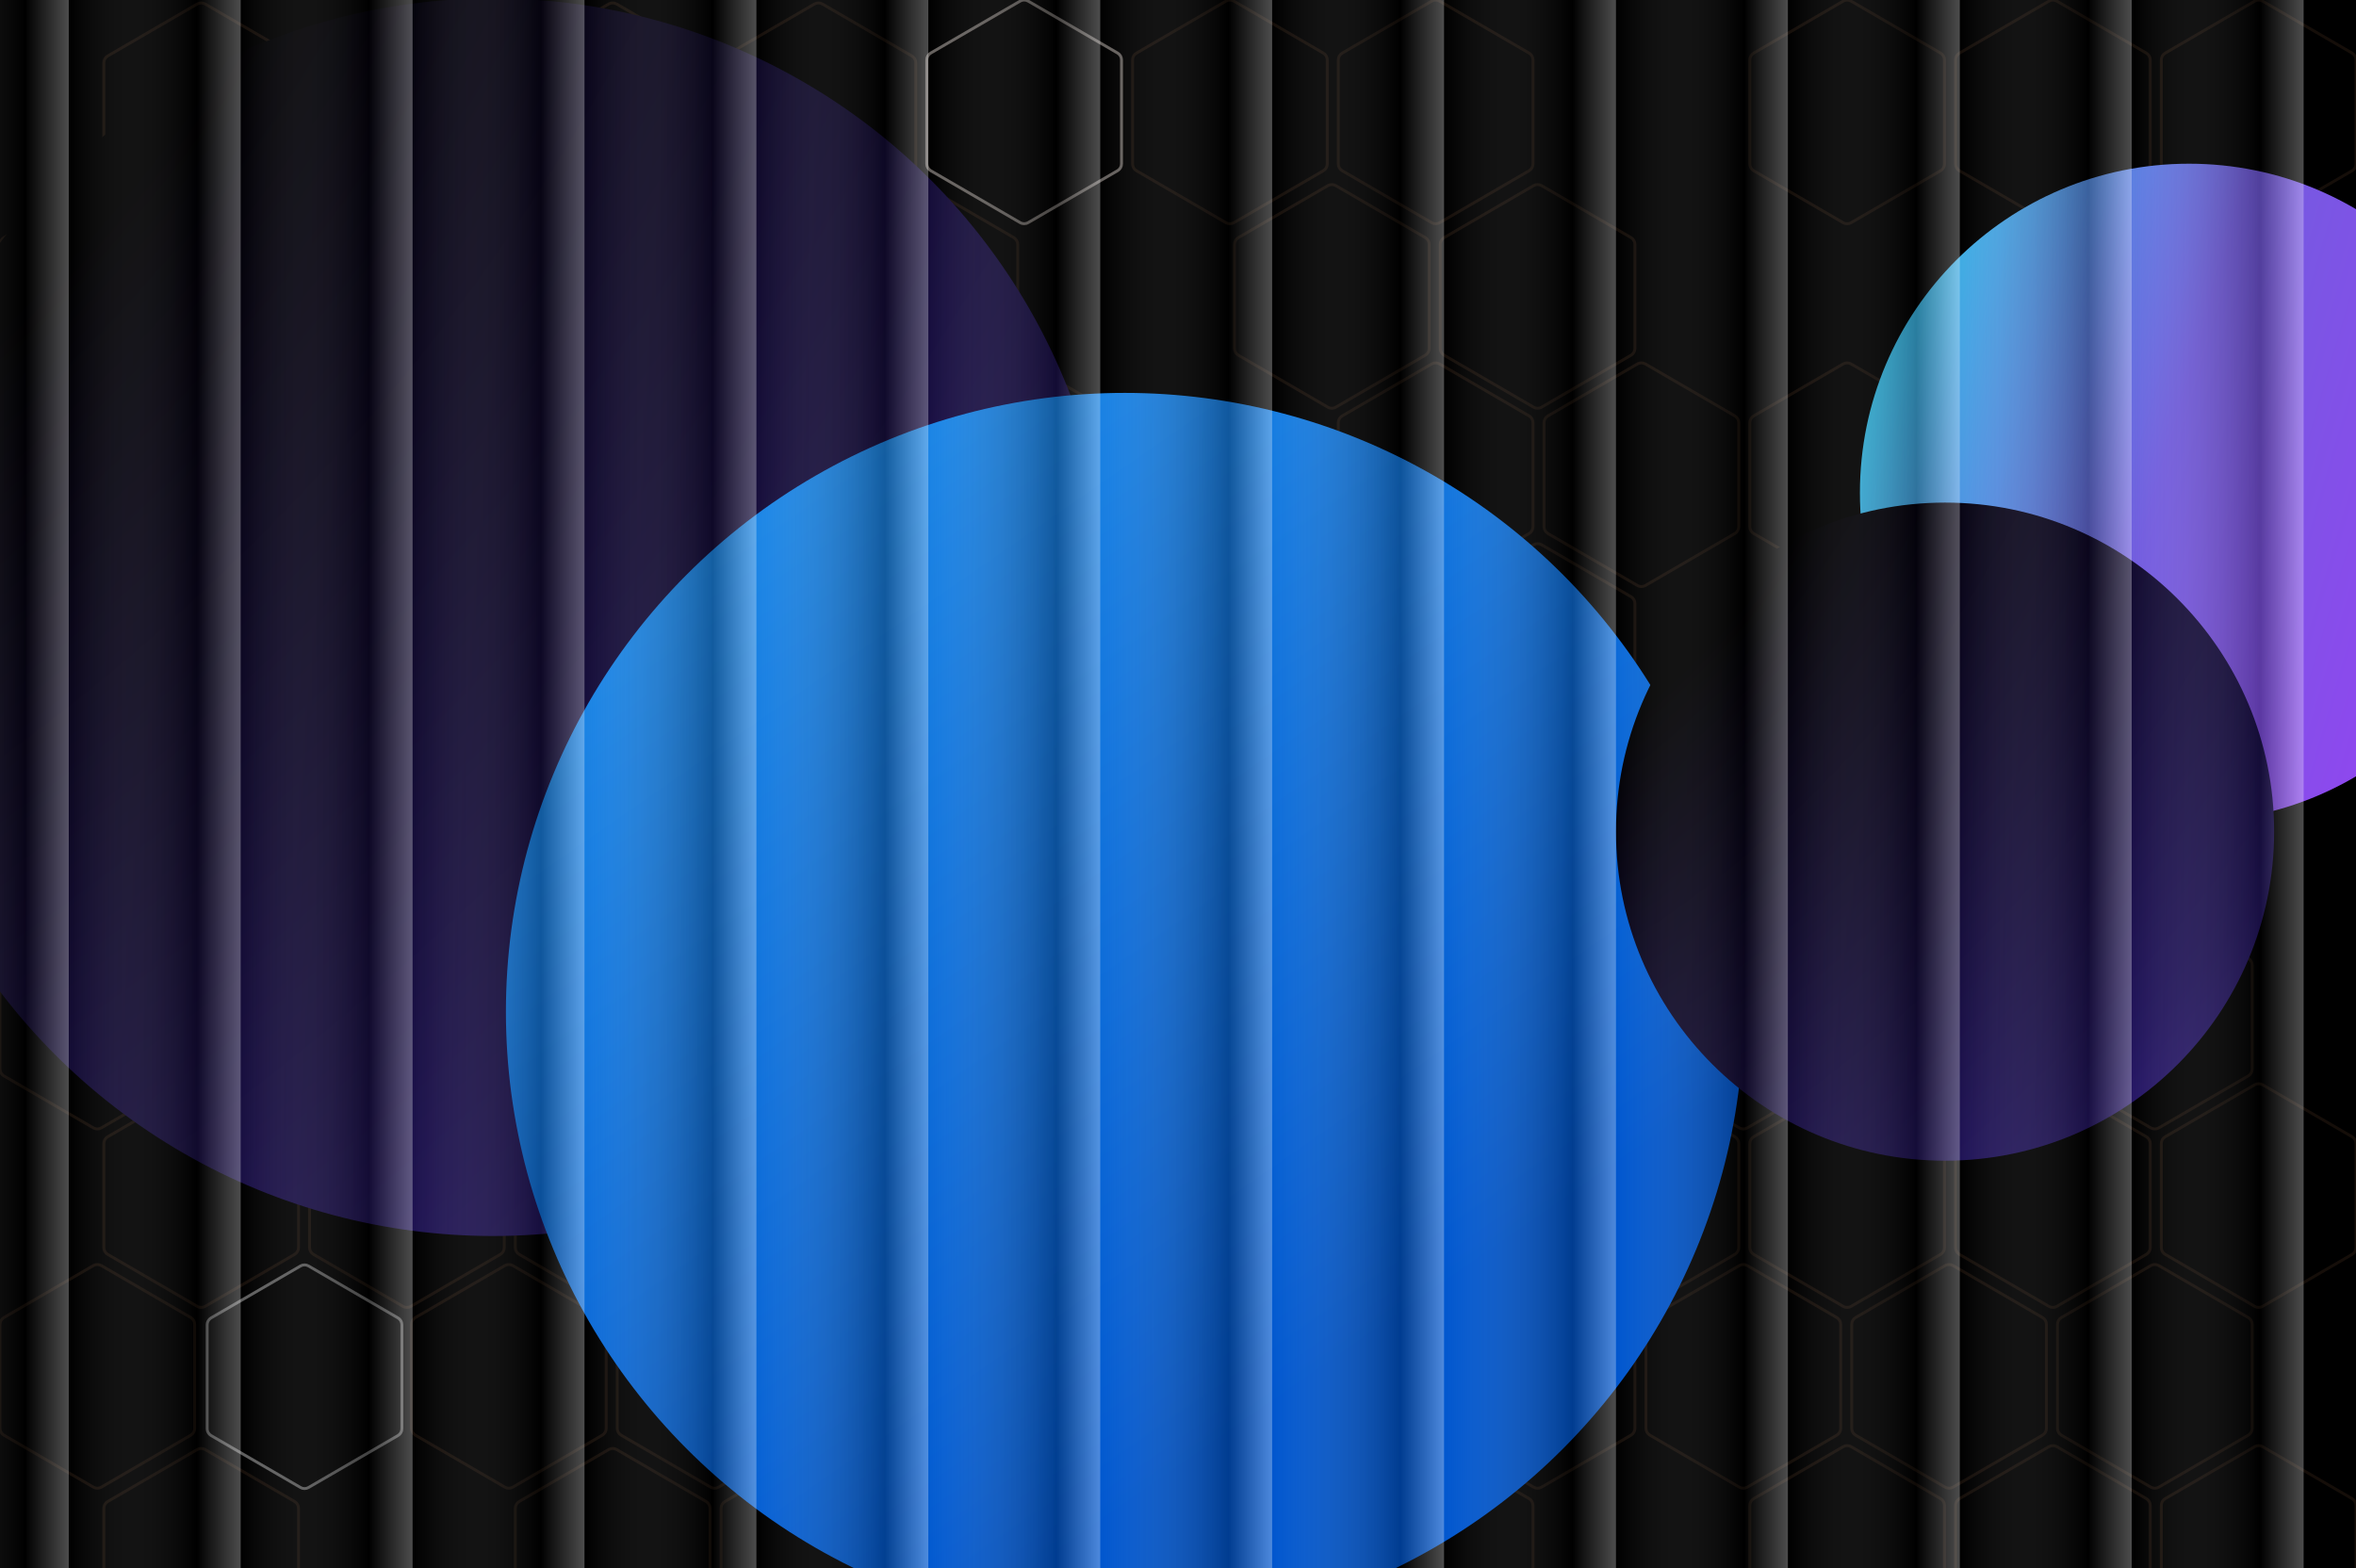 <svg width="1439" height="958" viewBox="0 0 1439 958" fill="none" xmlns="http://www.w3.org/2000/svg">
<g clip-path="url(#clip0_516_7473)">
<rect width="1439" height="958" fill="black"/>
<g opacity="0.1">
<path d="M125.303 224.058L179.933 255.788C181.422 256.653 182.338 258.244 182.338 259.966V323.486C182.338 325.208 181.422 326.799 179.933 327.664L125.303 359.394C123.803 360.266 121.949 360.266 120.449 359.394L65.819 327.664C64.33 326.799 63.414 325.208 63.414 323.486V259.966C63.414 258.244 64.33 256.653 65.819 255.788L120.449 224.058C121.949 223.186 123.803 223.186 125.303 224.058Z" stroke="#DB8E5E" stroke-width="1.754"/>
</g>
<g opacity="0.1">
<path d="M250.964 224.058L305.596 255.788C307.085 256.653 308.001 258.244 308.001 259.966V323.486C308.001 325.208 307.085 326.799 305.596 327.664L250.964 359.394C249.464 360.266 247.612 360.266 246.111 359.394L191.48 327.664C189.992 326.799 189.076 325.208 189.076 323.486V259.966C189.076 258.244 189.992 256.653 191.48 255.788L246.111 224.058C247.612 223.186 249.464 223.186 250.964 224.058Z" stroke="#DB8E5E" stroke-width="1.754"/>
</g>
<g opacity="0.1">
<path d="M502.299 224.058L556.93 255.788C558.419 256.653 559.335 258.244 559.335 259.966V323.486C559.335 325.208 558.419 326.799 556.93 327.664L502.299 359.394C500.799 360.266 498.946 360.266 497.446 359.394L442.814 327.664C441.326 326.799 440.41 325.208 440.41 323.486V259.966C440.41 258.244 441.326 256.653 442.814 255.788L497.446 224.058C498.946 223.186 500.799 223.186 502.299 224.058Z" stroke="#DB8E5E" stroke-width="1.754"/>
</g>
<g opacity="0.1">
<path d="M627.969 222.312L682.6 254.042C684.089 254.907 685.004 256.498 685.004 258.22V321.74C685.004 323.462 684.089 325.053 682.6 325.918L627.969 357.648C626.469 358.519 624.615 358.519 623.115 357.648L568.484 325.918C566.995 325.053 566.08 323.462 566.08 321.74V258.22C566.08 256.498 566.995 254.907 568.484 254.042L623.115 222.312C624.615 221.44 626.469 221.44 627.969 222.312Z" stroke="#DB8E5E" stroke-width="1.754"/>
</g>
<g opacity="0.1">
<path d="M879.295 222.312L933.926 254.042C935.417 254.907 936.329 256.498 936.329 258.22V321.74C936.329 323.462 935.417 325.053 933.926 325.918L879.295 357.648C877.795 358.519 875.943 358.519 874.442 357.648L819.811 325.918C818.322 325.053 817.406 323.462 817.406 321.74V258.22C817.406 256.498 818.322 254.907 819.811 254.042L874.442 222.312C875.943 221.44 877.795 221.44 879.295 222.312Z" stroke="#DB8E5E" stroke-width="1.754"/>
</g>
<g opacity="0.1">
<path d="M1004.96 222.312L1059.6 254.042C1061.08 254.907 1062 256.498 1062 258.22V321.74C1062 323.462 1061.08 325.053 1059.6 325.918L1004.96 357.648C1003.47 358.519 1001.61 358.519 1000.11 357.648L945.475 325.918C943.993 325.053 943.072 323.462 943.072 321.74V258.22C943.072 256.498 943.993 254.907 945.475 254.042L1000.11 222.312C1001.61 221.44 1003.47 221.44 1004.96 222.312Z" stroke="#DB8E5E" stroke-width="1.754"/>
</g>
<g opacity="0.1">
<path d="M1130.62 222.312L1185.25 254.042C1186.75 254.907 1187.66 256.498 1187.66 258.22V321.74C1187.66 323.462 1186.75 325.053 1185.25 325.918L1130.62 357.648C1129.12 358.519 1127.27 358.519 1125.77 357.648L1071.14 325.918C1069.65 325.053 1068.74 323.462 1068.74 321.74V258.22C1068.74 256.498 1069.65 254.907 1071.14 254.042L1125.77 222.312C1127.27 221.44 1129.12 221.44 1130.62 222.312Z" stroke="#DB8E5E" stroke-width="1.754"/>
</g>
<g opacity="0.1">
<path d="M1256.3 222.312L1310.93 254.042C1312.41 254.907 1313.33 256.498 1313.33 258.22V321.74C1313.33 323.462 1312.41 325.053 1310.93 325.918L1256.3 357.648C1254.8 358.519 1252.94 358.519 1251.44 357.648L1196.81 325.918C1195.33 325.053 1194.41 323.462 1194.41 321.74V258.22C1194.41 256.498 1195.33 254.907 1196.81 254.042L1251.44 222.312C1252.94 221.44 1254.8 221.44 1256.3 222.312Z" stroke="#DB8E5E" stroke-width="1.754"/>
</g>
<g opacity="0.1">
<path d="M1381.96 222.312L1436.6 254.042C1438.09 254.907 1439 256.498 1439 258.22V321.74C1439 323.462 1438.09 325.053 1436.6 325.918L1381.96 357.648C1380.46 358.519 1378.61 358.519 1377.12 357.648L1322.48 325.918C1320.99 325.053 1320.08 323.462 1320.08 321.74V258.22C1320.08 256.498 1320.99 254.907 1322.48 254.042L1377.12 222.312C1378.61 221.44 1380.46 221.44 1381.96 222.312Z" stroke="#DB8E5E" stroke-width="1.754"/>
</g>
<g opacity="0.1">
<path d="M125.303 2.443L179.933 34.173C181.422 35.037 182.338 36.629 182.338 38.351V101.871C182.338 103.593 181.422 105.184 179.933 106.049L125.303 137.779C123.803 138.65 121.949 138.65 120.449 137.779L65.819 106.049C64.33 105.184 63.414 103.593 63.414 101.871V38.351C63.414 36.629 64.33 35.037 65.819 34.173L120.449 2.443C121.949 1.571 123.803 1.571 125.303 2.443Z" stroke="#DB8E5E" stroke-width="1.754"/>
</g>
<g opacity="0.1">
<path d="M376.631 2.443L431.263 34.173C432.752 35.037 433.668 36.629 433.668 38.351V101.871C433.668 103.593 432.752 105.184 431.263 106.049L376.631 137.779C375.131 138.65 373.279 138.65 371.779 137.779L317.147 106.049C315.658 105.184 314.742 103.593 314.742 101.871V38.351C314.742 36.629 315.658 35.037 317.147 34.173L371.779 2.443C373.279 1.571 375.131 1.571 376.631 2.443Z" stroke="#DB8E5E" stroke-width="1.754"/>
</g>
<g opacity="0.1">
<path d="M502.297 2.443L556.928 34.173C558.417 35.037 559.333 36.629 559.333 38.351V101.871C559.333 103.593 558.417 105.184 556.928 106.049L502.297 137.779C500.797 138.65 498.944 138.65 497.444 137.779L442.812 106.049C441.324 105.184 440.408 103.593 440.408 101.871V38.351C440.408 36.629 441.324 35.037 442.812 34.173L497.444 2.443C498.944 1.571 500.797 1.571 502.297 2.443Z" stroke="#DB8E5E" stroke-width="1.754"/>
</g>
<g opacity="0.1">
<path d="M627.969 0.696L682.6 32.426C684.089 33.29 685.004 34.882 685.004 36.604V100.124C685.004 101.846 684.089 103.437 682.6 104.302L627.969 136.032C626.469 136.903 624.615 136.903 623.115 136.032L568.484 104.302C566.995 103.437 566.08 101.846 566.08 100.124V36.604C566.08 34.882 566.995 33.29 568.484 32.426L623.115 0.696C624.615 -0.176 626.469 -0.176 627.969 0.696Z" stroke="#DB8E5E" stroke-width="1.754"/>
</g>
<g opacity="0.1">
<path d="M753.632 0.696L808.264 32.426C809.753 33.29 810.669 34.882 810.669 36.604V100.124C810.669 101.846 809.753 103.437 808.264 104.302L753.632 136.032C752.132 136.903 750.28 136.903 748.78 136.032L694.149 104.302C692.66 103.437 691.744 101.846 691.744 100.124V36.604C691.744 34.882 692.66 33.29 694.149 32.426L748.78 0.696C750.28 -0.176 752.132 -0.176 753.632 0.696Z" stroke="#DB8E5E" stroke-width="1.754"/>
</g>
<g opacity="0.1">
<path d="M879.295 0.696L933.926 32.426C935.417 33.29 936.329 34.882 936.329 36.604V100.124C936.329 101.846 935.417 103.437 933.926 104.302L879.295 136.032C877.795 136.903 875.943 136.903 874.442 136.032L819.811 104.302C818.322 103.437 817.406 101.846 817.406 100.124V36.604C817.406 34.882 818.322 33.29 819.811 32.426L874.442 0.696C875.943 -0.176 877.795 -0.176 879.295 0.696Z" stroke="#DB8E5E" stroke-width="1.754"/>
</g>
<g opacity="0.1">
<path d="M1130.62 0.696L1185.25 32.426C1186.75 33.29 1187.66 34.882 1187.66 36.604V100.124C1187.66 101.846 1186.75 103.437 1185.25 104.302L1130.62 136.032C1129.12 136.903 1127.27 136.903 1125.77 136.032L1071.14 104.302C1069.65 103.437 1068.74 101.846 1068.74 100.124V36.604C1068.74 34.882 1069.65 33.29 1071.14 32.426L1125.77 0.696C1127.27 -0.176 1129.12 -0.176 1130.62 0.696Z" stroke="#DB8E5E" stroke-width="1.754"/>
</g>
<g opacity="0.1">
<path d="M1256.3 0.696L1310.93 32.426C1312.41 33.29 1313.33 34.882 1313.33 36.604V100.124C1313.33 101.846 1312.41 103.437 1310.93 104.302L1256.3 136.032C1254.8 136.903 1252.94 136.903 1251.44 136.032L1196.81 104.302C1195.33 103.437 1194.41 101.846 1194.41 100.124V36.604C1194.41 34.882 1195.33 33.29 1196.81 32.426L1251.44 0.696C1252.94 -0.176 1254.8 -0.176 1256.3 0.696Z" stroke="#DB8E5E" stroke-width="1.754"/>
</g>
<g opacity="0.1">
<path d="M1381.96 0.696L1436.6 32.426C1438.09 33.29 1439 34.882 1439 36.604V100.124C1439 101.846 1438.09 103.437 1436.6 104.302L1381.96 136.032C1380.46 136.903 1378.61 136.903 1377.12 136.032L1322.48 104.302C1320.99 103.437 1320.08 101.846 1320.08 100.124V36.604C1320.08 34.882 1320.99 33.29 1322.48 32.426L1377.12 0.696C1378.61 -0.176 1380.46 -0.176 1381.96 0.696Z" stroke="#DB8E5E" stroke-width="1.754"/>
</g>
<g opacity="0.1">
<path d="M61.891 113.394L116.521 145.124C118.01 145.989 118.926 147.58 118.926 149.302V212.822C118.926 214.544 118.01 216.136 116.521 217L61.891 248.73C60.391 249.602 58.537 249.602 57.037 248.73L2.407 217C0.918 216.136 0.002 214.544 0.002 212.822V149.302C0.002 147.58 0.918 145.989 2.407 145.124L57.037 113.394C58.537 112.523 60.391 112.523 61.891 113.394Z" stroke="#DB8E5E" stroke-width="1.754"/>
</g>
<g opacity="0.1">
<path d="M438.889 113.394L493.52 145.124C495.009 145.989 495.924 147.58 495.924 149.302V212.822C495.924 214.544 495.009 216.135 493.52 217L438.889 248.73C437.389 249.602 435.536 249.602 434.036 248.73L379.404 217C377.915 216.135 377 214.544 377 212.822V149.302C377 147.58 377.915 145.989 379.404 145.124L434.036 113.394C435.536 112.522 437.389 112.522 438.889 113.394Z" stroke="#DB8E5E" stroke-width="1.754"/>
</g>
<g opacity="0.1">
<path d="M564.557 113.394L619.188 145.124C620.677 145.989 621.592 147.58 621.592 149.302V212.822C621.592 214.544 620.677 216.135 619.188 217L564.557 248.73C563.057 249.602 561.203 249.602 559.703 248.73L505.072 217C503.583 216.135 502.668 214.544 502.668 212.822V149.302C502.668 147.58 503.583 145.989 505.072 145.124L559.703 113.394C561.203 112.522 563.057 112.522 564.557 113.394Z" stroke="#DB8E5E" stroke-width="1.754"/>
</g>
<g opacity="0.1">
<path d="M815.887 113.394L870.518 145.124C872.009 145.989 872.921 147.58 872.921 149.302V212.822C872.921 214.544 872.009 216.136 870.518 217L815.887 248.73C814.387 249.602 812.534 249.602 811.034 248.73L756.403 217C754.914 216.136 753.998 214.544 753.998 212.822V149.302C753.998 147.58 754.914 145.989 756.403 145.124L811.034 113.394C812.534 112.523 814.387 112.523 815.887 113.394Z" stroke="#DB8E5E" stroke-width="1.754"/>
</g>
<g opacity="0.1">
<path d="M941.555 113.394L996.188 145.124C997.669 145.989 998.59 147.58 998.59 149.302V212.822C998.59 214.544 997.669 216.136 996.188 217L941.555 248.73C940.055 249.602 938.197 249.602 936.697 248.73L882.065 217C880.583 216.136 879.662 214.544 879.662 212.822V149.302C879.662 147.58 880.583 145.989 882.065 145.124L936.697 113.394C938.197 112.523 940.055 112.523 941.555 113.394Z" stroke="#DB8E5E" stroke-width="1.754"/>
</g>
<g opacity="0.1">
<path d="M1318.55 113.394L1373.19 145.124C1374.68 145.989 1375.59 147.58 1375.59 149.302V212.822C1375.59 214.544 1374.68 216.136 1373.19 217L1318.55 248.73C1317.05 249.602 1315.2 249.602 1313.71 248.73L1259.07 217C1257.58 216.136 1256.67 214.544 1256.67 212.822V149.302C1256.67 147.58 1257.58 145.989 1259.07 145.124L1313.71 113.394C1315.2 112.523 1317.05 112.523 1318.55 113.394Z" stroke="#DB8E5E" stroke-width="1.754"/>
</g>
<g opacity="0.1">
<path d="M125.303 662.636L179.933 694.365C181.422 695.231 182.338 696.821 182.338 698.543V762.063C182.338 763.785 181.422 765.377 179.933 766.241L125.303 797.97C123.803 798.842 121.949 798.842 120.449 797.97L65.819 766.241C64.33 765.377 63.414 763.785 63.414 762.063V698.543C63.414 696.821 64.33 695.231 65.819 694.365L120.449 662.636C121.949 661.765 123.803 661.765 125.303 662.636Z" stroke="#DB8E5E" stroke-width="1.754"/>
</g>
<g opacity="0.1">
<path d="M250.965 662.636L305.595 694.365C307.084 695.231 308.001 696.821 308.001 698.543V762.063C308.001 763.785 307.084 765.377 305.595 766.241L250.965 797.97C249.465 798.842 247.612 798.842 246.111 797.97L191.481 766.241C189.992 765.377 189.076 763.785 189.076 762.063V698.543C189.076 696.821 189.992 695.231 191.481 694.365L246.111 662.636C247.612 661.765 249.465 661.765 250.965 662.636Z" stroke="#DB8E5E" stroke-width="1.754"/>
</g>
<g opacity="0.1">
<path d="M376.637 662.636L431.268 694.365C432.757 695.231 433.672 696.821 433.672 698.543V762.063C433.672 763.785 432.757 765.377 431.268 766.241L376.637 797.97C375.137 798.842 373.283 798.842 371.783 797.97L317.153 766.241C315.664 765.377 314.748 763.785 314.748 762.063V698.543C314.748 696.821 315.664 695.231 317.153 694.365L371.783 662.636C373.283 661.765 375.137 661.765 376.637 662.636Z" stroke="#DB8E5E" stroke-width="1.754"/>
</g>
<g opacity="0.1">
<path d="M502.299 662.636L556.93 694.365C558.419 695.231 559.335 696.821 559.335 698.543V762.063C559.335 763.785 558.419 765.377 556.93 766.241L502.299 797.97C500.799 798.842 498.946 798.842 497.446 797.97L442.814 766.241C441.326 765.377 440.41 763.785 440.41 762.063V698.543C440.41 696.821 441.326 695.231 442.814 694.365L497.446 662.636C498.946 661.765 500.799 661.765 502.299 662.636Z" stroke="#DB8E5E" stroke-width="1.754"/>
</g>
<g opacity="0.1">
<path d="M627.969 662.636L682.6 694.365C684.089 695.231 685.004 696.821 685.004 698.543V762.063C685.004 763.785 684.089 765.377 682.6 766.241L627.969 797.97C626.469 798.842 624.615 798.842 623.115 797.97L568.484 766.241C566.995 765.377 566.08 763.785 566.08 762.063V698.543C566.08 696.821 566.995 695.231 568.484 694.365L623.115 662.636C624.615 661.765 626.469 661.765 627.969 662.636Z" stroke="#DB8E5E" stroke-width="1.754"/>
</g>
<g opacity="0.1">
<path d="M753.629 662.636L808.261 694.365C809.75 695.231 810.666 696.821 810.666 698.543V762.063C810.666 763.785 809.75 765.377 808.261 766.241L753.629 797.97C752.129 798.842 750.277 798.842 748.777 797.97L694.146 766.241C692.657 765.377 691.74 763.785 691.74 762.063V698.543C691.74 696.821 692.657 695.231 694.146 694.365L748.777 662.636C750.277 661.765 752.129 661.765 753.629 662.636Z" stroke="#DB8E5E" stroke-width="1.754"/>
</g>
<g opacity="0.1">
<path d="M879.296 662.636L933.927 694.365C935.417 695.231 936.329 696.821 936.329 698.543V762.063C936.329 763.785 935.417 765.377 933.927 766.241L879.296 797.97C877.795 798.842 875.943 798.842 874.442 797.97L819.811 766.241C818.323 765.377 817.406 763.785 817.406 762.063V698.543C817.406 696.821 818.323 695.231 819.811 694.365L874.442 662.636C875.943 661.764 877.795 661.764 879.296 662.636Z" stroke="#DB8E5E" stroke-width="1.754"/>
</g>
<g opacity="0.1">
<path d="M1004.97 662.636L1059.6 694.365C1061.08 695.231 1062 696.821 1062 698.543V762.063C1062 763.785 1061.08 765.377 1059.6 766.241L1004.97 797.97C1003.47 798.842 1001.61 798.842 1000.11 797.97L945.475 766.241C943.993 765.377 943.073 763.785 943.073 762.063V698.543C943.073 696.821 943.993 695.231 945.475 694.365L1000.11 662.636C1001.61 661.765 1003.47 661.765 1004.97 662.636Z" stroke="#DB8E5E" stroke-width="1.754"/>
</g>
<g opacity="0.1">
<path d="M1130.62 662.636L1185.25 694.365C1186.75 695.231 1187.66 696.821 1187.66 698.543V762.063C1187.66 763.785 1186.75 765.377 1185.25 766.241L1130.62 797.97C1129.12 798.842 1127.27 798.842 1125.77 797.97L1071.14 766.241C1069.65 765.377 1068.74 763.785 1068.74 762.063V698.543C1068.74 696.821 1069.65 695.231 1071.14 694.365L1125.77 662.636C1127.27 661.765 1129.12 661.765 1130.62 662.636Z" stroke="#DB8E5E" stroke-width="1.754"/>
</g>
<g opacity="0.1">
<path d="M1256.29 662.636L1310.93 694.365C1312.41 695.231 1313.33 696.821 1313.33 698.543V762.063C1313.33 763.785 1312.41 765.377 1310.93 766.241L1256.29 797.97C1254.8 798.842 1252.94 798.842 1251.44 797.97L1196.8 766.241C1195.32 765.377 1194.4 763.785 1194.4 762.063V698.543C1194.4 696.821 1195.32 695.231 1196.8 694.365L1251.44 662.636C1252.94 661.765 1254.8 661.765 1256.29 662.636Z" stroke="#DB8E5E" stroke-width="1.754"/>
</g>
<g opacity="0.1">
<path d="M1381.96 662.636L1436.6 694.365C1438.09 695.231 1439 696.821 1439 698.543V762.063C1439 763.785 1438.09 765.377 1436.6 766.241L1381.96 797.97C1380.46 798.842 1378.61 798.842 1377.12 797.97L1322.48 766.241C1320.99 765.377 1320.08 763.785 1320.08 762.063V698.543C1320.08 696.821 1320.99 695.231 1322.48 694.365L1377.12 662.636C1378.61 661.765 1380.46 661.765 1381.96 662.636Z" stroke="#DB8E5E" stroke-width="1.754"/>
</g>
<g opacity="0.1">
<path d="M250.964 443.187L305.596 474.915C307.085 475.781 308.001 477.372 308.001 479.094V542.614C308.001 544.335 307.085 545.927 305.596 546.791L250.964 578.521C249.464 579.393 247.612 579.393 246.111 578.521L191.48 546.791C189.992 545.927 189.076 544.335 189.076 542.614V479.094C189.076 477.372 189.992 475.781 191.48 474.915L246.111 443.187C247.612 442.315 249.464 442.315 250.964 443.187Z" stroke="#DB8E5E" stroke-width="1.754"/>
</g>
<g opacity="0.1">
<path d="M125.302 443.187L179.934 474.915C181.423 475.781 182.338 477.372 182.338 479.094V542.614C182.338 544.335 181.423 545.927 179.934 546.791L125.302 578.521C123.802 579.393 121.949 579.393 120.449 578.521L65.818 546.791C64.329 545.927 63.414 544.335 63.414 542.614V479.094C63.414 477.372 64.329 475.781 65.818 474.915L120.449 443.187C121.949 442.315 123.802 442.315 125.302 443.187Z" stroke="#DB8E5E" stroke-width="1.754"/>
</g>
<g opacity="0.1">
<path d="M376.637 443.187L431.268 474.915C432.757 475.781 433.672 477.372 433.672 479.094V542.614C433.672 544.335 432.757 545.927 431.268 546.791L376.637 578.521C375.137 579.393 373.283 579.393 371.783 578.521L317.153 546.791C315.664 545.927 314.748 544.335 314.748 542.614V479.094C314.748 477.372 315.664 475.781 317.153 474.915L371.783 443.187C373.283 442.315 375.137 442.315 376.637 443.187Z" stroke="#DB8E5E" stroke-width="1.754"/>
</g>
<g opacity="0.1">
<path d="M753.629 443.187L808.261 474.915C809.75 475.781 810.666 477.372 810.666 479.094V542.614C810.666 544.335 809.75 545.927 808.261 546.791L753.629 578.521C752.129 579.393 750.277 579.393 748.777 578.521L694.146 546.791C692.657 545.927 691.74 544.335 691.74 542.614V479.094C691.74 477.372 692.657 475.781 694.146 474.915L748.777 443.187C750.277 442.315 752.129 442.315 753.629 443.187Z" fill="#DB8E5E"/>
</g>
<g opacity="0.1">
<path d="M879.296 443.187L933.927 474.915C935.417 475.781 936.329 477.372 936.329 479.094V542.614C936.329 544.335 935.417 545.927 933.927 546.791L879.296 578.521C877.795 579.393 875.943 579.393 874.442 578.521L819.811 546.791C818.323 545.927 817.406 544.335 817.406 542.614V479.094C817.406 477.372 818.323 475.781 819.811 474.915L874.442 443.187C875.943 442.315 877.795 442.315 879.296 443.187Z" stroke="#DB8E5E" stroke-width="1.754"/>
</g>
<g opacity="0.1">
<path d="M1256.3 443.187L1310.93 474.915C1312.41 475.781 1313.33 477.372 1313.33 479.094V542.614C1313.33 544.335 1312.41 545.927 1310.93 546.791L1256.3 578.521C1254.8 579.393 1252.94 579.393 1251.44 578.521L1196.81 546.791C1195.33 545.927 1194.41 544.335 1194.41 542.614V479.094C1194.41 477.372 1195.33 475.781 1196.81 474.915L1251.44 443.187C1252.94 442.315 1254.8 442.315 1256.3 443.187Z" stroke="#DB8E5E" stroke-width="1.754"/>
</g>
<g opacity="0.1">
<path d="M187.555 332.746L242.186 364.477C243.675 365.341 244.59 366.933 244.59 368.654V432.174C244.59 433.896 243.675 435.488 242.186 436.352L187.555 468.083C186.055 468.954 184.201 468.954 182.701 468.083L128.07 436.352C126.581 435.488 125.666 433.896 125.666 432.174V368.654C125.666 366.933 126.581 365.341 128.07 364.477L182.701 332.746C184.201 331.875 186.055 331.875 187.555 332.746Z" stroke="#DB8E5E" stroke-width="1.754"/>
</g>
<g opacity="0.1">
<path d="M313.221 332.746L367.852 364.477C369.341 365.341 370.256 366.933 370.256 368.654V432.174C370.256 433.896 369.341 435.488 367.852 436.352L313.221 468.083C311.721 468.954 309.867 468.954 308.367 468.083L253.736 436.352C252.247 435.488 251.332 433.896 251.332 432.174V368.654C251.332 366.933 252.247 365.341 253.736 364.477L308.367 332.746C309.867 331.875 311.721 331.875 313.221 332.746Z" stroke="#DB8E5E" stroke-width="1.754"/>
</g>
<g opacity="0.1">
<path d="M438.885 332.746L493.515 364.477C495.004 365.341 495.92 366.933 495.92 368.654V432.174C495.92 433.896 495.004 435.488 493.515 436.352L438.885 468.083C437.385 468.954 435.532 468.954 434.031 468.083L379.4 436.352C377.911 435.488 376.996 433.896 376.996 432.174V368.654C376.996 366.933 377.911 365.341 379.4 364.477L434.031 332.746C435.532 331.875 437.385 331.875 438.885 332.746Z" stroke="#DB8E5E" stroke-width="1.754"/>
</g>
<g opacity="0.1">
<path d="M690.219 332.746L744.851 364.477C746.34 365.341 747.256 366.933 747.256 368.654V432.174C747.256 433.896 746.34 435.488 744.851 436.352L690.219 468.083C688.719 468.954 686.867 468.954 685.367 468.083L630.736 436.352C629.247 435.488 628.33 433.896 628.33 432.174V368.654C628.33 366.933 629.247 365.341 630.736 364.477L685.367 332.746C686.867 331.875 688.719 331.875 690.219 332.746Z" stroke="#DB8E5E" stroke-width="1.754"/>
</g>
<g opacity="0.1">
<path d="M815.885 332.747L870.516 364.478C872.005 365.342 872.922 366.934 872.922 368.655V432.175C872.922 433.897 872.005 435.489 870.516 436.353L815.885 468.084C814.385 468.955 812.533 468.955 811.033 468.084L756.402 436.353C754.913 435.489 753.996 433.897 753.996 432.175V368.655C753.996 366.934 754.913 365.342 756.402 364.478L811.033 332.747C812.533 331.876 814.385 331.876 815.885 332.747Z" stroke="#DB8E5E" stroke-width="1.754"/>
</g>
<g opacity="0.1">
<path d="M941.546 332.747L996.179 364.478C997.669 365.342 998.581 366.934 998.581 368.655V432.175C998.581 433.897 997.669 435.489 996.179 436.353L941.546 468.084C940.046 468.955 938.196 468.955 936.697 468.084L882.065 436.353C880.576 435.489 879.66 433.897 879.66 432.175V368.655C879.66 366.934 880.576 365.342 882.065 364.478L936.697 332.747C938.196 331.876 940.046 331.876 941.546 332.747Z" stroke="#DB8E5E" stroke-width="1.754"/>
</g>
<g opacity="0.1">
<path d="M1192.88 332.747L1247.51 364.478C1249 365.342 1249.91 366.934 1249.91 368.655V432.175C1249.91 433.897 1249 435.489 1247.51 436.353L1192.88 468.084C1191.38 468.955 1189.53 468.955 1188.03 468.084L1133.39 436.353C1131.9 435.489 1130.99 433.897 1130.99 432.175V368.655C1130.99 366.934 1131.9 365.342 1133.39 364.478L1188.03 332.747C1189.53 331.876 1191.38 331.876 1192.88 332.747Z" stroke="#DB8E5E" stroke-width="1.754"/>
</g>
<g opacity="0.1">
<path d="M61.889 773.074L116.519 804.804C118.008 805.668 118.924 807.26 118.924 808.981V872.501C118.924 874.223 118.008 875.813 116.519 876.679L61.889 908.409C60.389 909.28 58.535 909.28 57.035 908.409L2.405 876.679C0.916 875.813 0 874.223 0 872.501V808.981C0 807.26 0.916 805.668 2.405 804.804L57.035 773.074C58.535 772.202 60.389 772.202 61.889 773.074Z" stroke="#DB8E5E" stroke-width="1.754"/>
</g>
<g opacity="0.1">
<path d="M313.221 773.074L367.852 804.804C369.341 805.668 370.256 807.26 370.256 808.981V872.501C370.256 874.223 369.341 875.813 367.852 876.679L313.221 908.409C311.721 909.28 309.867 909.28 308.367 908.409L253.736 876.679C252.247 875.813 251.332 874.223 251.332 872.501V808.981C251.332 807.26 252.247 805.668 253.736 804.804L308.367 773.074C309.867 772.202 311.721 772.202 313.221 773.074Z" stroke="#DB8E5E" stroke-width="1.754"/>
</g>
<g opacity="0.1">
<path d="M438.885 773.074L493.515 804.804C495.004 805.668 495.92 807.26 495.92 808.981V872.501C495.92 874.223 495.004 875.813 493.515 876.679L438.885 908.409C437.385 909.28 435.532 909.28 434.031 908.409L379.4 876.679C377.911 875.813 376.996 874.223 376.996 872.501V808.981C376.996 807.26 377.911 805.668 379.4 804.804L434.031 773.074C435.532 772.202 437.385 772.202 438.885 773.074Z" stroke="#DB8E5E" stroke-width="1.754"/>
</g>
<g opacity="0.1">
<path d="M564.555 773.074L619.186 804.804C620.675 805.668 621.59 807.26 621.59 808.981V872.501C621.59 874.223 620.675 875.813 619.186 876.679L564.555 908.409C563.055 909.28 561.201 909.28 559.701 908.409L505.071 876.679C503.582 875.813 502.666 874.223 502.666 872.501V808.981C502.666 807.26 503.582 805.668 505.071 804.804L559.701 773.074C561.201 772.202 563.055 772.202 564.555 773.074Z" stroke="#DB8E5E" stroke-width="1.754"/>
</g>
<g opacity="0.1">
<path d="M690.219 773.074L744.851 804.804C746.34 805.668 747.256 807.26 747.256 808.981V872.501C747.256 874.223 746.34 875.813 744.851 876.679L690.219 908.409C688.719 909.28 686.867 909.28 685.367 908.409L630.736 876.679C629.247 875.813 628.33 874.223 628.33 872.501V808.981C628.33 807.26 629.247 805.668 630.736 804.804L685.367 773.074C686.867 772.202 688.719 772.202 690.219 773.074Z" stroke="#DB8E5E" stroke-width="1.754"/>
</g>
<g opacity="0.1">
<path d="M815.885 773.074L870.516 804.804C872.005 805.668 872.922 807.26 872.922 808.981V872.501C872.922 874.223 872.005 875.813 870.516 876.679L815.885 908.409C814.385 909.28 812.533 909.28 811.033 908.409L756.402 876.679C754.913 875.813 753.996 874.223 753.996 872.501V808.981C753.996 807.26 754.913 805.668 756.402 804.804L811.033 773.074C812.533 772.202 814.385 772.202 815.885 773.074Z" stroke="#DB8E5E" stroke-width="1.754"/>
</g>
<g opacity="0.1">
<path d="M941.546 773.074L996.179 804.804C997.669 805.668 998.581 807.26 998.581 808.981V872.501C998.581 874.223 997.669 875.813 996.179 876.679L941.546 908.409C940.046 909.28 938.196 909.28 936.697 908.409L882.065 876.679C880.576 875.813 879.66 874.223 879.66 872.501V808.981C879.66 807.26 880.576 805.668 882.065 804.804L936.697 773.074C938.196 772.202 940.046 772.202 941.546 773.074Z" stroke="#DB8E5E" stroke-width="1.754"/>
</g>
<g opacity="0.1">
<path d="M1067.22 773.074L1121.85 804.804C1123.33 805.668 1124.25 807.26 1124.25 808.981V872.501C1124.25 874.223 1123.33 875.813 1121.85 876.679L1067.22 908.409C1065.72 909.28 1063.87 909.28 1062.36 908.409L1007.74 876.679C1006.25 875.813 1005.33 874.223 1005.33 872.501V808.981C1005.33 807.26 1006.25 805.668 1007.74 804.804L1062.36 773.074C1063.87 772.202 1065.72 772.202 1067.22 773.074Z" stroke="#DB8E5E" stroke-width="1.754"/>
</g>
<g opacity="0.1">
<path d="M1192.88 773.074L1247.51 804.804C1249 805.668 1249.91 807.26 1249.91 808.981V872.501C1249.91 874.223 1249 875.813 1247.51 876.679L1192.88 908.409C1191.38 909.28 1189.53 909.28 1188.03 908.409L1133.39 876.679C1131.9 875.813 1130.99 874.223 1130.99 872.501V808.981C1130.99 807.26 1131.9 805.668 1133.39 804.804L1188.03 773.074C1189.53 772.202 1191.38 772.202 1192.88 773.074Z" stroke="#DB8E5E" stroke-width="1.754"/>
</g>
<g opacity="0.1">
<path d="M1318.55 773.074L1373.18 804.804C1374.67 805.668 1375.58 807.26 1375.58 808.981V872.501C1375.58 874.223 1374.67 875.813 1373.18 876.679L1318.55 908.409C1317.05 909.28 1315.2 909.28 1313.69 908.409L1259.07 876.679C1257.58 875.813 1256.66 874.223 1256.66 872.501V808.981C1256.66 807.26 1257.58 805.668 1259.07 804.804L1313.69 773.074C1315.2 772.202 1317.05 772.202 1318.55 773.074Z" stroke="#DB8E5E" stroke-width="1.754"/>
</g>
<g opacity="0.1">
<path d="M61.889 553.623L116.519 585.354C118.008 586.218 118.924 587.809 118.924 589.531V653.051C118.924 654.773 118.008 656.364 116.519 657.228L61.889 688.959C60.389 689.83 58.535 689.83 57.035 688.959L2.405 657.228C0.916 656.364 0 654.773 0 653.051V589.531C0 587.809 0.916 586.218 2.405 585.354L57.035 553.623C58.535 552.752 60.389 552.752 61.889 553.623Z" stroke="#DB8E5E" stroke-width="1.754"/>
</g>
<g opacity="0.1">
<path d="M187.555 553.623L242.186 585.354C243.675 586.218 244.59 587.809 244.59 589.531V653.051C244.59 654.773 243.675 656.364 242.186 657.228L187.555 688.959C186.055 689.83 184.201 689.83 182.701 688.959L128.07 657.228C126.581 656.364 125.666 654.773 125.666 653.051V589.531C125.666 587.809 126.581 586.218 128.07 585.354L182.701 553.623C184.201 552.752 186.055 552.752 187.555 553.623Z" stroke="#DB8E5E" stroke-width="1.754"/>
</g>
<g opacity="0.1">
<path d="M313.221 553.623L367.852 585.354C369.341 586.218 370.256 587.809 370.256 589.531V653.051C370.256 654.773 369.341 656.364 367.852 657.228L313.221 688.959C311.721 689.83 309.867 689.83 308.367 688.959L253.736 657.228C252.247 656.364 251.332 654.773 251.332 653.051V589.531C251.332 587.809 252.247 586.218 253.736 585.354L308.367 553.623C309.867 552.752 311.721 552.752 313.221 553.623Z" stroke="#DB8E5E" stroke-width="1.754"/>
</g>
<g opacity="0.1">
<path d="M438.885 553.623L493.515 585.354C495.004 586.218 495.92 587.809 495.92 589.531V653.051C495.92 654.773 495.004 656.364 493.515 657.228L438.885 688.959C437.385 689.83 435.532 689.83 434.031 688.959L379.4 657.228C377.911 656.364 376.996 654.773 376.996 653.051V589.531C376.996 587.809 377.911 586.218 379.4 585.354L434.031 553.623C435.532 552.752 437.385 552.752 438.885 553.623Z" stroke="#DB8E5E" stroke-width="1.754"/>
</g>
<g opacity="0.1">
<path d="M564.555 553.623L619.186 585.354C620.675 586.218 621.59 587.809 621.59 589.531V653.051C621.59 654.773 620.675 656.364 619.186 657.228L564.555 688.959C563.055 689.83 561.201 689.83 559.701 688.959L505.071 657.228C503.582 656.364 502.666 654.773 502.666 653.051V589.531C502.666 587.809 503.582 586.218 505.071 585.354L559.701 553.623C561.201 552.752 563.055 552.752 564.555 553.623Z" stroke="#DB8E5E" stroke-width="1.754"/>
</g>
<g opacity="0.1">
<path d="M690.219 553.623L744.851 585.354C746.34 586.218 747.256 587.809 747.256 589.531V653.051C747.256 654.773 746.34 656.364 744.851 657.228L690.219 688.959C688.719 689.83 686.867 689.83 685.367 688.959L630.736 657.228C629.247 656.364 628.33 654.773 628.33 653.051V589.531C628.33 587.809 629.247 586.218 630.736 585.354L685.367 553.623C686.867 552.752 688.719 552.752 690.219 553.623Z" stroke="#DB8E5E" stroke-width="1.754"/>
</g>
<g opacity="0.1">
<path d="M815.885 553.623L870.516 585.354C872.005 586.218 872.922 587.809 872.922 589.531V653.051C872.922 654.773 872.005 656.364 870.516 657.228L815.885 688.959C814.385 689.83 812.533 689.83 811.033 688.959L756.402 657.228C754.913 656.364 753.996 654.773 753.996 653.051V589.531C753.996 587.809 754.913 586.218 756.402 585.354L811.033 553.623C812.533 552.752 814.385 552.752 815.885 553.623Z" stroke="#DB8E5E" stroke-width="1.754"/>
</g>
<g opacity="0.1">
<path d="M1067.22 553.623L1121.85 585.354C1123.33 586.218 1124.25 587.809 1124.25 589.531V653.051C1124.25 654.773 1123.33 656.364 1121.85 657.228L1067.22 688.959C1065.72 689.83 1063.87 689.83 1062.36 688.959L1007.74 657.228C1006.25 656.364 1005.33 654.773 1005.33 653.051V589.531C1005.33 587.809 1006.25 586.218 1007.74 585.354L1062.36 553.623C1063.87 552.752 1065.72 552.752 1067.22 553.623Z" stroke="#DB8E5E" stroke-width="1.754"/>
</g>
<g opacity="0.1">
<path d="M1192.88 553.623L1247.51 585.354C1249 586.218 1249.91 587.809 1249.91 589.531V653.051C1249.91 654.773 1249 656.364 1247.51 657.228L1192.88 688.959C1191.38 689.83 1189.53 689.83 1188.03 688.959L1133.39 657.228C1131.9 656.364 1130.99 654.773 1130.99 653.051V589.531C1130.99 587.809 1131.9 586.218 1133.39 585.354L1188.03 553.623C1189.53 552.752 1191.38 552.752 1192.88 553.623Z" stroke="#DB8E5E" stroke-width="1.754"/>
</g>
<g opacity="0.1">
<path d="M1318.55 553.623L1373.18 585.354C1374.67 586.218 1375.58 587.809 1375.58 589.531V653.051C1375.58 654.773 1374.67 656.364 1373.18 657.228L1318.55 688.959C1317.05 689.83 1315.2 689.83 1313.69 688.959L1259.07 657.228C1257.58 656.364 1256.66 654.773 1256.66 653.051V589.531C1256.66 587.809 1257.58 586.218 1259.07 585.354L1313.69 553.623C1315.2 552.752 1317.05 552.752 1318.55 553.623Z" stroke="#DB8E5E" stroke-width="1.754"/>
</g>
<g opacity="0.37">
<path d="M188.426 773.298L243.057 805.027C244.546 805.893 245.461 807.483 245.461 809.205V872.725C245.461 874.447 244.546 876.039 243.057 876.903L188.426 908.633C186.926 909.504 185.073 909.504 183.572 908.633L128.941 876.903C127.452 876.039 126.537 874.447 126.537 872.725V809.205C126.537 807.483 127.452 805.893 128.941 805.027L183.572 773.298C185.073 772.427 186.926 772.427 188.426 773.298Z" stroke="white" stroke-width="1.754"/>
</g>
<g opacity="0.37">
<path d="M815.887 773.81L870.518 805.539C872.007 806.405 872.923 807.995 872.923 809.717V873.237C872.923 874.959 872.007 876.55 870.518 877.415L815.887 909.144C814.387 910.016 812.534 910.016 811.034 909.144L756.403 877.415C754.914 876.55 753.998 874.959 753.998 873.237V809.717C753.998 807.995 754.914 806.405 756.403 805.539L811.034 773.81C812.534 772.938 814.387 772.938 815.887 773.81Z" stroke="white" stroke-width="1.754"/>
</g>
<g opacity="0.37">
<path d="M627.964 0.654L682.595 32.383C684.084 33.248 685 34.839 685 36.561V100.081C685 101.803 684.084 103.394 682.595 104.259L627.964 135.988C626.464 136.86 624.611 136.86 623.11 135.988L568.479 104.259C566.99 103.394 566.074 101.803 566.074 100.081V36.561C566.074 34.839 566.99 33.248 568.479 32.383L623.11 0.654C624.611 -0.218 626.464 -0.218 627.964 0.654Z" stroke="#EBEBEB" stroke-width="1.754"/>
</g>
<g opacity="0.1">
<path d="M125.303 885.443L179.933 917.173C181.422 918.037 182.338 919.629 182.338 921.351V984.871C182.338 986.593 181.422 988.184 179.933 989.049L125.303 1020.78C123.803 1021.65 121.949 1021.65 120.449 1020.78L65.819 989.049C64.33 988.184 63.414 986.593 63.414 984.871V921.351C63.414 919.629 64.33 918.037 65.819 917.173L120.449 885.443C121.949 884.571 123.803 884.571 125.303 885.443Z" stroke="#DB8E5E" stroke-width="1.754"/>
</g>
<g opacity="0.1">
<path d="M376.631 885.443L431.263 917.173C432.752 918.037 433.668 919.629 433.668 921.351V984.871C433.668 986.593 432.752 988.184 431.263 989.049L376.631 1020.78C375.131 1021.65 373.279 1021.65 371.779 1020.78L317.147 989.049C315.658 988.184 314.742 986.593 314.742 984.871V921.351C314.742 919.629 315.658 918.037 317.147 917.173L371.779 885.443C373.279 884.571 375.131 884.571 376.631 885.443Z" stroke="#DB8E5E" stroke-width="1.754"/>
</g>
<g opacity="0.1">
<path d="M502.297 885.443L556.928 917.173C558.417 918.037 559.333 919.629 559.333 921.351V984.871C559.333 986.593 558.417 988.184 556.928 989.049L502.297 1020.78C500.797 1021.65 498.944 1021.65 497.444 1020.78L442.812 989.049C441.324 988.184 440.408 986.593 440.408 984.871V921.351C440.408 919.629 441.324 918.037 442.812 917.173L497.444 885.443C498.944 884.571 500.797 884.571 502.297 885.443Z" stroke="#DB8E5E" stroke-width="1.754"/>
</g>
<g opacity="0.1">
<path d="M627.969 883.696L682.6 915.426C684.089 916.29 685.004 917.882 685.004 919.604V983.124C685.004 984.846 684.089 986.437 682.6 987.302L627.969 1019.03C626.469 1019.9 624.615 1019.9 623.115 1019.03L568.484 987.302C566.995 986.437 566.08 984.846 566.08 983.124V919.604C566.08 917.882 566.995 916.29 568.484 915.426L623.115 883.696C624.615 882.824 626.469 882.824 627.969 883.696Z" stroke="#DB8E5E" stroke-width="1.754"/>
</g>
<g opacity="0.1">
<path d="M753.632 883.696L808.264 915.426C809.753 916.29 810.669 917.882 810.669 919.604V983.124C810.669 984.846 809.753 986.437 808.264 987.302L753.632 1019.03C752.132 1019.9 750.28 1019.9 748.78 1019.03L694.149 987.302C692.66 986.437 691.744 984.846 691.744 983.124V919.604C691.744 917.882 692.66 916.29 694.149 915.426L748.78 883.696C750.28 882.824 752.132 882.824 753.632 883.696Z" stroke="#DB8E5E" stroke-width="1.754"/>
</g>
<g opacity="0.1">
<path d="M879.295 883.696L933.926 915.426C935.417 916.29 936.329 917.882 936.329 919.604V983.124C936.329 984.846 935.417 986.437 933.926 987.302L879.295 1019.03C877.795 1019.9 875.943 1019.9 874.442 1019.03L819.811 987.302C818.322 986.437 817.406 984.846 817.406 983.124V919.604C817.406 917.882 818.322 916.29 819.811 915.426L874.442 883.696C875.943 882.824 877.795 882.824 879.295 883.696Z" stroke="#DB8E5E" stroke-width="1.754"/>
</g>
<g opacity="0.1">
<path d="M1130.62 883.696L1185.25 915.426C1186.75 916.29 1187.66 917.882 1187.66 919.604V983.124C1187.66 984.846 1186.75 986.437 1185.25 987.302L1130.62 1019.03C1129.12 1019.9 1127.27 1019.9 1125.77 1019.03L1071.14 987.302C1069.65 986.437 1068.74 984.846 1068.74 983.124V919.604C1068.74 917.882 1069.65 916.29 1071.14 915.426L1125.77 883.696C1127.27 882.824 1129.12 882.824 1130.62 883.696Z" stroke="#DB8E5E" stroke-width="1.754"/>
</g>
<g opacity="0.1">
<path d="M1256.3 883.696L1310.93 915.426C1312.41 916.29 1313.33 917.882 1313.33 919.604V983.124C1313.33 984.846 1312.41 986.437 1310.93 987.302L1256.3 1019.03C1254.8 1019.9 1252.94 1019.9 1251.44 1019.03L1196.81 987.302C1195.33 986.437 1194.41 984.846 1194.41 983.124V919.604C1194.41 917.882 1195.33 916.29 1196.81 915.426L1251.44 883.696C1252.94 882.824 1254.8 882.824 1256.3 883.696Z" stroke="#DB8E5E" stroke-width="1.754"/>
</g>
<g opacity="0.1">
<path d="M1381.96 883.696L1436.6 915.426C1438.09 916.29 1439 917.882 1439 919.604V983.124C1439 984.846 1438.09 986.437 1436.6 987.302L1381.96 1019.03C1380.46 1019.9 1378.61 1019.9 1377.12 1019.03L1322.48 987.302C1320.99 986.437 1320.08 984.846 1320.08 983.124V919.604C1320.08 917.882 1320.99 916.29 1322.48 915.426L1377.12 883.696C1378.61 882.824 1380.46 882.824 1381.96 883.696Z" stroke="#DB8E5E" stroke-width="1.754"/>
</g>
<g opacity="0.37">
<path d="M627.964 883.654L682.595 915.383C684.084 916.248 685 917.839 685 919.561V983.081C685 984.803 684.084 986.394 682.595 987.259L627.964 1018.99C626.464 1019.86 624.611 1019.86 623.11 1018.99L568.479 987.259C566.99 986.394 566.074 984.803 566.074 983.081V919.561C566.074 917.839 566.99 916.248 568.479 915.383L623.11 883.654C624.611 882.782 626.464 882.782 627.964 883.654Z" stroke="#EBEBEB" stroke-width="1.754"/>
</g>
<g filter="url(#filter0_f_516_7473)">
<circle cx="301" cy="377" r="378" fill="url(#paint0_diamond_516_7473)"/>
</g>
<g filter="url(#filter1_f_516_7473)">
<circle cx="687" cy="618" r="378" fill="url(#paint1_linear_516_7473)"/>
</g>
<g filter="url(#filter2_f_516_7473)">
<circle cx="1337" cy="301" r="201" fill="url(#paint2_linear_516_7473)"/>
</g>
<g filter="url(#filter3_f_516_7473)">
<circle cx="1188" cy="508" r="201" fill="url(#paint3_diamond_516_7473)"/>
</g>
<rect x="-63" y="-51" width="105" height="1024" fill="url(#paint4_linear_516_7473)" fill-opacity="0.3" style="mix-blend-mode:overlay"/>
<rect x="42" y="-51" width="105" height="1024" fill="url(#paint5_linear_516_7473)" fill-opacity="0.3" style="mix-blend-mode:overlay"/>
<rect x="147" y="-51" width="105" height="1024" fill="url(#paint6_linear_516_7473)" fill-opacity="0.3" style="mix-blend-mode:overlay"/>
<rect x="252" y="-51" width="105" height="1024" fill="url(#paint7_linear_516_7473)" fill-opacity="0.3" style="mix-blend-mode:overlay"/>
<rect x="357" y="-51" width="105" height="1024" fill="url(#paint8_linear_516_7473)" fill-opacity="0.3" style="mix-blend-mode:overlay"/>
<rect x="462" y="-51" width="105" height="1024" fill="url(#paint9_linear_516_7473)" fill-opacity="0.3" style="mix-blend-mode:overlay"/>
<rect x="567" y="-51" width="105" height="1024" fill="url(#paint10_linear_516_7473)" fill-opacity="0.3" style="mix-blend-mode:overlay"/>
<rect x="672" y="-51" width="105" height="1024" fill="url(#paint11_linear_516_7473)" fill-opacity="0.3" style="mix-blend-mode:overlay"/>
<rect x="777" y="-51" width="105" height="1024" fill="url(#paint12_linear_516_7473)" fill-opacity="0.3" style="mix-blend-mode:overlay"/>
<rect x="882" y="-51" width="105" height="1024" fill="url(#paint13_linear_516_7473)" fill-opacity="0.3" style="mix-blend-mode:overlay"/>
<rect x="987" y="-51" width="105" height="1024" fill="url(#paint14_linear_516_7473)" fill-opacity="0.3" style="mix-blend-mode:overlay"/>
<rect x="1092" y="-51" width="105" height="1024" fill="url(#paint15_linear_516_7473)" fill-opacity="0.3" style="mix-blend-mode:overlay"/>
<rect x="1197" y="-51" width="105" height="1024" fill="url(#paint16_linear_516_7473)" fill-opacity="0.3" style="mix-blend-mode:overlay"/>
<rect x="1302" y="-51" width="105" height="1024" fill="url(#paint17_linear_516_7473)" fill-opacity="0.3" style="mix-blend-mode:overlay"/>
</g>
<defs>
<filter id="filter0_f_516_7473" x="-337" y="-261" width="1276" height="1276" filterUnits="userSpaceOnUse" color-interpolation-filters="sRGB">
<feFlood flood-opacity="0" result="BackgroundImageFix"/>
<feBlend mode="normal" in="SourceGraphic" in2="BackgroundImageFix" result="shape"/>
<feGaussianBlur stdDeviation="130" result="effect1_foregroundBlur_516_7473"/>
</filter>
<filter id="filter1_f_516_7473" x="49" y="-20" width="1276" height="1276" filterUnits="userSpaceOnUse" color-interpolation-filters="sRGB">
<feFlood flood-opacity="0" result="BackgroundImageFix"/>
<feBlend mode="normal" in="SourceGraphic" in2="BackgroundImageFix" result="shape"/>
<feGaussianBlur stdDeviation="130" result="effect1_foregroundBlur_516_7473"/>
</filter>
<filter id="filter2_f_516_7473" x="876" y="-160" width="922" height="922" filterUnits="userSpaceOnUse" color-interpolation-filters="sRGB">
<feFlood flood-opacity="0" result="BackgroundImageFix"/>
<feBlend mode="normal" in="SourceGraphic" in2="BackgroundImageFix" result="shape"/>
<feGaussianBlur stdDeviation="130" result="effect1_foregroundBlur_516_7473"/>
</filter>
<filter id="filter3_f_516_7473" x="727" y="47" width="922" height="922" filterUnits="userSpaceOnUse" color-interpolation-filters="sRGB">
<feFlood flood-opacity="0" result="BackgroundImageFix"/>
<feBlend mode="normal" in="SourceGraphic" in2="BackgroundImageFix" result="shape"/>
<feGaussianBlur stdDeviation="130" result="effect1_foregroundBlur_516_7473"/>
</filter>
<radialGradient id="paint0_diamond_516_7473" cx="0" cy="0" r="1" gradientUnits="userSpaceOnUse" gradientTransform="translate(-301.831 -155.044) rotate(42.325) scale(2007.25 2828.12)">
<stop/>
<stop offset="0.228"/>
<stop offset="0.561" stop-color="#22155C"/>
<stop offset="0.724" stop-color="#3F259D"/>
<stop offset="0.84" stop-color="#704AE7"/>
<stop offset="1" stop-color="#C6B8F6"/>
</radialGradient>
<linearGradient id="paint1_linear_516_7473" x1="148.121" y1="-281.746" x2="1116.45" y2="1113.43" gradientUnits="userSpaceOnUse">
<stop stop-color="#3ABAFF"/>
<stop offset="0.765" stop-color="#0056CE"/>
</linearGradient>
<linearGradient id="paint2_linear_516_7473" x1="1059.73" y1="266.004" x2="1900.4" y2="512.466" gradientUnits="userSpaceOnUse">
<stop stop-color="#1FE1E6"/>
<stop offset="0.293" stop-color="#725CDF"/>
<stop offset="0.695" stop-color="#AD32FF"/>
</linearGradient>
<radialGradient id="paint3_diamond_516_7473" cx="0" cy="0" r="1" gradientUnits="userSpaceOnUse" gradientTransform="translate(867.447 225.088) rotate(42.325) scale(1067.35 1503.84)">
<stop/>
<stop offset="0.228"/>
<stop offset="0.561" stop-color="#22155C"/>
<stop offset="0.724" stop-color="#3F259D"/>
<stop offset="0.84" stop-color="#704AE7"/>
<stop offset="1" stop-color="#C6B8F6"/>
</radialGradient>
<linearGradient id="paint4_linear_516_7473" x1="42" y1="461" x2="-63" y2="461" gradientUnits="userSpaceOnUse">
<stop stop-color="white"/>
<stop offset="0.254"/>
<stop offset="1" stop-color="white" stop-opacity="0"/>
</linearGradient>
<linearGradient id="paint5_linear_516_7473" x1="147" y1="461" x2="42" y2="461" gradientUnits="userSpaceOnUse">
<stop stop-color="white"/>
<stop offset="0.254"/>
<stop offset="1" stop-color="white" stop-opacity="0"/>
</linearGradient>
<linearGradient id="paint6_linear_516_7473" x1="252" y1="461" x2="147" y2="461" gradientUnits="userSpaceOnUse">
<stop stop-color="white"/>
<stop offset="0.254"/>
<stop offset="1" stop-color="white" stop-opacity="0"/>
</linearGradient>
<linearGradient id="paint7_linear_516_7473" x1="357" y1="461" x2="252" y2="461" gradientUnits="userSpaceOnUse">
<stop stop-color="white"/>
<stop offset="0.254"/>
<stop offset="1" stop-color="white" stop-opacity="0"/>
</linearGradient>
<linearGradient id="paint8_linear_516_7473" x1="462" y1="461" x2="357" y2="461" gradientUnits="userSpaceOnUse">
<stop stop-color="white"/>
<stop offset="0.254"/>
<stop offset="1" stop-color="white" stop-opacity="0"/>
</linearGradient>
<linearGradient id="paint9_linear_516_7473" x1="567" y1="461" x2="462" y2="461" gradientUnits="userSpaceOnUse">
<stop stop-color="white"/>
<stop offset="0.254"/>
<stop offset="1" stop-color="white" stop-opacity="0"/>
</linearGradient>
<linearGradient id="paint10_linear_516_7473" x1="672" y1="461" x2="567" y2="461" gradientUnits="userSpaceOnUse">
<stop stop-color="white"/>
<stop offset="0.254"/>
<stop offset="1" stop-color="white" stop-opacity="0"/>
</linearGradient>
<linearGradient id="paint11_linear_516_7473" x1="777" y1="461" x2="672" y2="461" gradientUnits="userSpaceOnUse">
<stop stop-color="white"/>
<stop offset="0.254"/>
<stop offset="1" stop-color="white" stop-opacity="0"/>
</linearGradient>
<linearGradient id="paint12_linear_516_7473" x1="882" y1="461" x2="777" y2="461" gradientUnits="userSpaceOnUse">
<stop stop-color="white"/>
<stop offset="0.254"/>
<stop offset="1" stop-color="white" stop-opacity="0"/>
</linearGradient>
<linearGradient id="paint13_linear_516_7473" x1="987" y1="461" x2="882" y2="461" gradientUnits="userSpaceOnUse">
<stop stop-color="white"/>
<stop offset="0.254"/>
<stop offset="1" stop-color="white" stop-opacity="0"/>
</linearGradient>
<linearGradient id="paint14_linear_516_7473" x1="1092" y1="461" x2="987" y2="461" gradientUnits="userSpaceOnUse">
<stop stop-color="white"/>
<stop offset="0.254"/>
<stop offset="1" stop-color="white" stop-opacity="0"/>
</linearGradient>
<linearGradient id="paint15_linear_516_7473" x1="1197" y1="461" x2="1092" y2="461" gradientUnits="userSpaceOnUse">
<stop stop-color="white"/>
<stop offset="0.254"/>
<stop offset="1" stop-color="white" stop-opacity="0"/>
</linearGradient>
<linearGradient id="paint16_linear_516_7473" x1="1302" y1="461" x2="1197" y2="461" gradientUnits="userSpaceOnUse">
<stop stop-color="white"/>
<stop offset="0.254"/>
<stop offset="1" stop-color="white" stop-opacity="0"/>
</linearGradient>
<linearGradient id="paint17_linear_516_7473" x1="1407" y1="461" x2="1302" y2="461" gradientUnits="userSpaceOnUse">
<stop stop-color="white"/>
<stop offset="0.254"/>
<stop offset="1" stop-color="white" stop-opacity="0"/>
</linearGradient>
<clipPath id="clip0_516_7473">
<rect width="1439" height="958" fill="white"/>
</clipPath>
</defs>
</svg>

